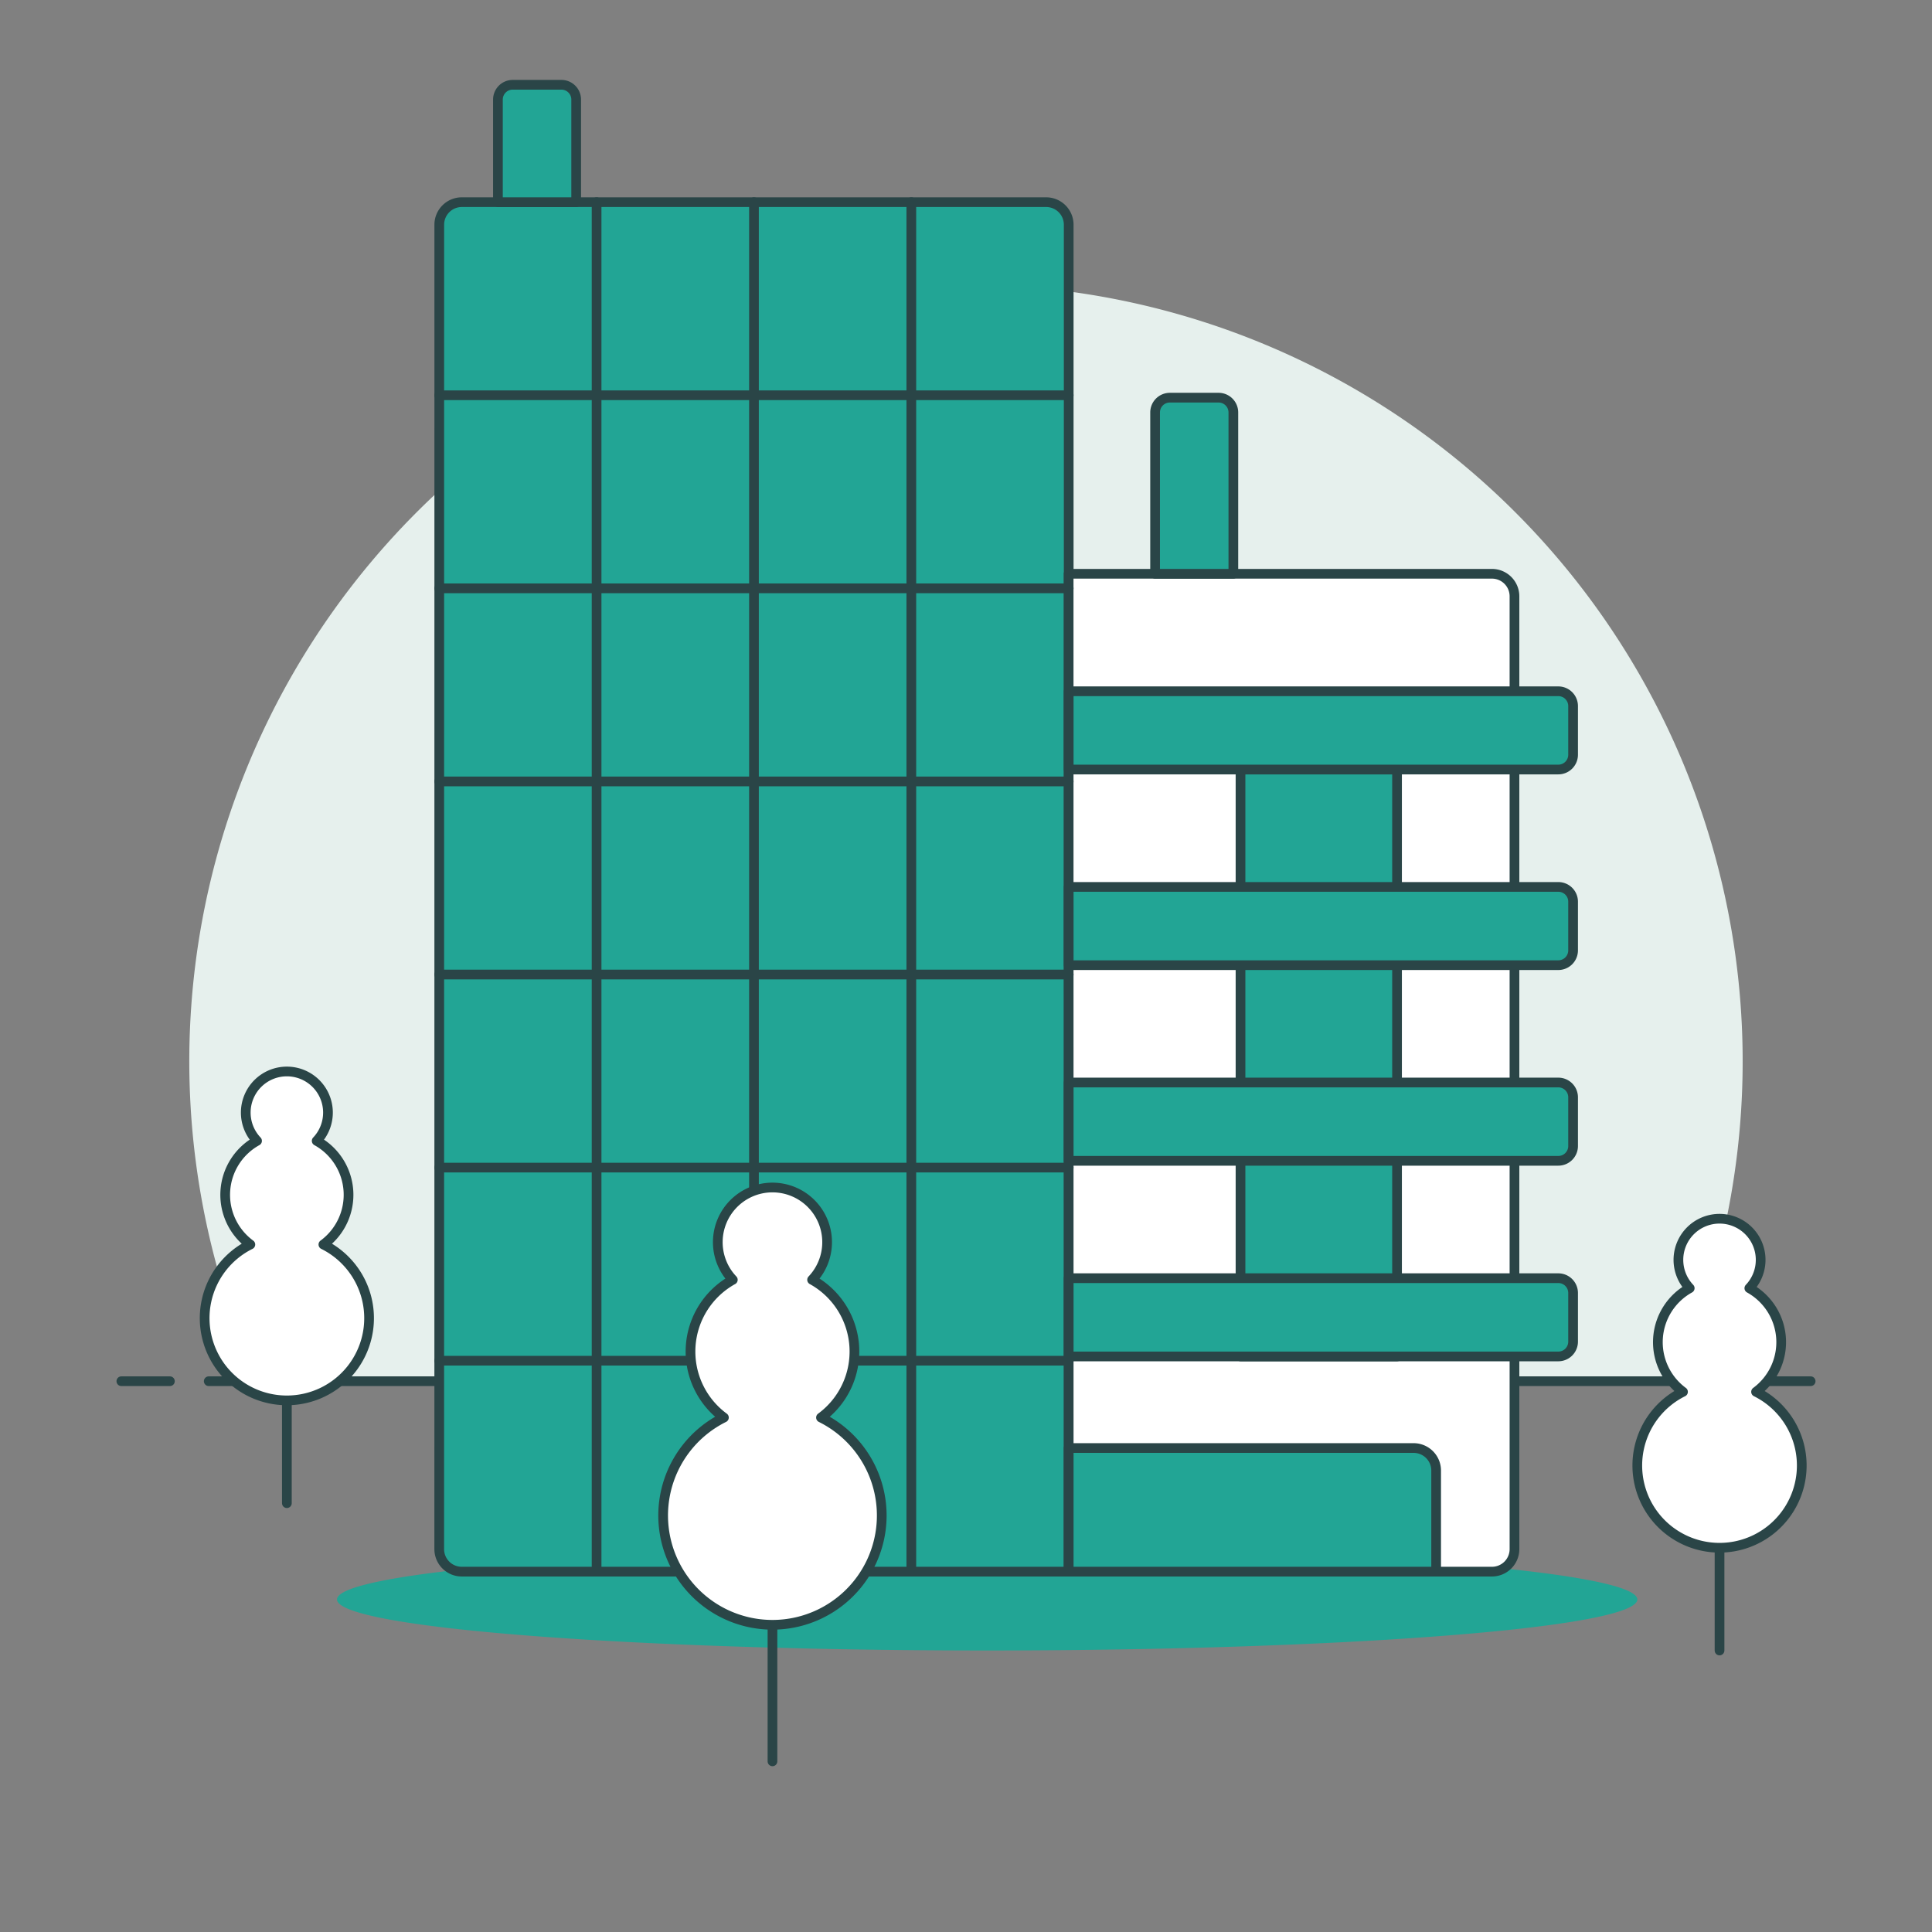 <svg viewBox="0.25 0.25 99.5 99.5" xmlns="http://www.w3.org/2000/svg" stroke-width="0.5"><rect x="0.25" y="0.25" width="99.5" height="99.5" fill="#808080" stroke="none"/><path d="M86.449,71.384a40,40,0,1,0-72.9,0Z" fill="#e6f0ed"></path><path d="M11 71.384L89 71.384" fill="none" stroke="#2a4547" stroke-linecap="round" stroke-linejoin="round"></path><path d="M6.5 71.384L9 71.384" fill="none" stroke="#2a4547" stroke-linecap="round" stroke-linejoin="round"></path><path d="M91 71.384L93.5 71.384" fill="none" stroke="#2a4547" stroke-linecap="round" stroke-linejoin="round"></path><path d="M17.606 82.624 A33.484 2.628 0 1 0 84.574 82.624 A33.484 2.628 0 1 0 17.606 82.624 Z" fill="#22a595"></path><path d="M22.871,80.034a1.16,1.16,0,0,0,1.158,1.157h31.26V11.819a1.161,1.161,0,0,0-1.158-1.157h-30.1a1.161,1.161,0,0,0-1.158,1.157Z" fill="#22a595"></path><path d="M22.871,80.034a1.16,1.16,0,0,0,1.158,1.157h31.26V11.819a1.161,1.161,0,0,0-1.158-1.157h-30.1a1.161,1.161,0,0,0-1.158,1.157Z" fill="none" stroke="#2a4547" stroke-linecap="round" stroke-linejoin="round"></path><path d="M55.289,81.191h21.8a1.16,1.16,0,0,0,1.158-1.157V30.955A1.161,1.161,0,0,0,77.086,29.8h-21.8Z" fill="#ffffff"></path><path d="M55.289,81.191h21.8a1.16,1.16,0,0,0,1.158-1.157V30.955A1.161,1.161,0,0,0,77.086,29.8h-21.8Z" fill="none" stroke="#2a4547" stroke-linecap="round" stroke-linejoin="round"></path><path d="M60.5,20.73h2.507a.762.762,0,0,1,.762.761V29.8h-4.03V21.491A.761.761,0,0,1,60.5,20.73Z" fill="#22a595" stroke="#2a4547" stroke-linecap="round" stroke-linejoin="round"></path><path d="M26.656,4.616h2.506a.762.762,0,0,1,.762.762v5.284h-4.03V5.378A.762.762,0,0,1,26.656,4.616Z" fill="#22a595" stroke="#2a4547" stroke-linecap="round" stroke-linejoin="round"></path><path d="M64.138 39.881H72.199V70.108H64.138z" fill="#22a595" stroke="#2a4547" stroke-linecap="round" stroke-linejoin="round"></path><path d="M55.289,39.881H80.505a.762.762,0,0,0,.761-.762V36.613a.762.762,0,0,0-.761-.762H55.289Z" fill="#22a595" stroke="#2a4547" stroke-linecap="round" stroke-linejoin="round"></path><path d="M55.289,49.957H80.505a.762.762,0,0,0,.761-.762V46.688a.761.761,0,0,0-.761-.761H55.289Z" fill="#22a595" stroke="#2a4547" stroke-linecap="round" stroke-linejoin="round"></path><path d="M55.289,60.033H80.505a.762.762,0,0,0,.761-.762V56.764A.762.762,0,0,0,80.505,56H55.289Z" fill="#22a595" stroke="#2a4547" stroke-linecap="round" stroke-linejoin="round"></path><path d="M55.289,70.108H80.505a.762.762,0,0,0,.761-.762V66.84a.762.762,0,0,0-.761-.762H55.289Z" fill="#22a595" stroke="#2a4547" stroke-linecap="round" stroke-linejoin="round"></path><path d="M55.289,81.191H74.213V75.982a1.161,1.161,0,0,0-1.157-1.157H55.289Z" fill="#22a595" stroke="#2a4547" stroke-linecap="round" stroke-linejoin="round"></path><path d="M30.975 10.662L30.975 81.191" fill="none" stroke="#2a4547" stroke-linecap="round" stroke-linejoin="round"></path><path d="M39.08 10.662L39.08 81.191" fill="none" stroke="#2a4547" stroke-linecap="round" stroke-linejoin="round"></path><path d="M47.184 10.662L47.184 81.191" fill="none" stroke="#2a4547" stroke-linecap="round" stroke-linejoin="round"></path><path d="M22.871 20.606L55.289 20.606" fill="none" stroke="#2a4547" stroke-linecap="round" stroke-linejoin="round"></path><path d="M22.871 30.55L55.289 30.55" fill="none" stroke="#2a4547" stroke-linecap="round" stroke-linejoin="round"></path><path d="M22.871 40.494L55.289 40.494" fill="none" stroke="#2a4547" stroke-linecap="round" stroke-linejoin="round"></path><path d="M22.871 50.439L55.289 50.439" fill="none" stroke="#2a4547" stroke-linecap="round" stroke-linejoin="round"></path><path d="M22.871 60.383L55.289 60.383" fill="none" stroke="#2a4547" stroke-linecap="round" stroke-linejoin="round"></path><path d="M22.871 70.327L55.289 70.327" fill="none" stroke="#2a4547" stroke-linecap="round" stroke-linejoin="round"></path><path d="M90.689,71.931a3.176,3.176,0,0,0-.346-5.338,2.118,2.118,0,1,0-3.071,0,3.176,3.176,0,0,0-.346,5.338,4.235,4.235,0,1,0,3.763,0Z" fill="#ffffff" stroke="#2a4547" stroke-linecap="round" stroke-linejoin="round"></path><path d="M88.808 79.996L88.808 85.252" fill="none" stroke="#2a4547" stroke-linecap="round" stroke-linejoin="round"></path><path d="M16.905,64.344a3.175,3.175,0,0,0-.345-5.338,2.117,2.117,0,1,0-3.072,0,3.175,3.175,0,0,0-.345,5.338,4.234,4.234,0,1,0,3.762,0Z" fill="#ffffff" stroke="#2a4547" stroke-linecap="round" stroke-linejoin="round"></path><path d="M15.024 72.41L15.024 77.665" fill="none" stroke="#2a4547" stroke-linecap="round" stroke-linejoin="round"></path><path d="M42.533,73.256a4.22,4.22,0,0,0-.459-7.095,2.815,2.815,0,1,0-4.083,0,4.221,4.221,0,0,0-.459,7.095,5.629,5.629,0,1,0,5,0Z" fill="#ffffff" stroke="#2a4547" stroke-linecap="round" stroke-linejoin="round"></path><path d="M40.033 83.976L40.033 90.961" fill="none" stroke="#2a4547" stroke-linecap="round" stroke-linejoin="round"></path></svg>